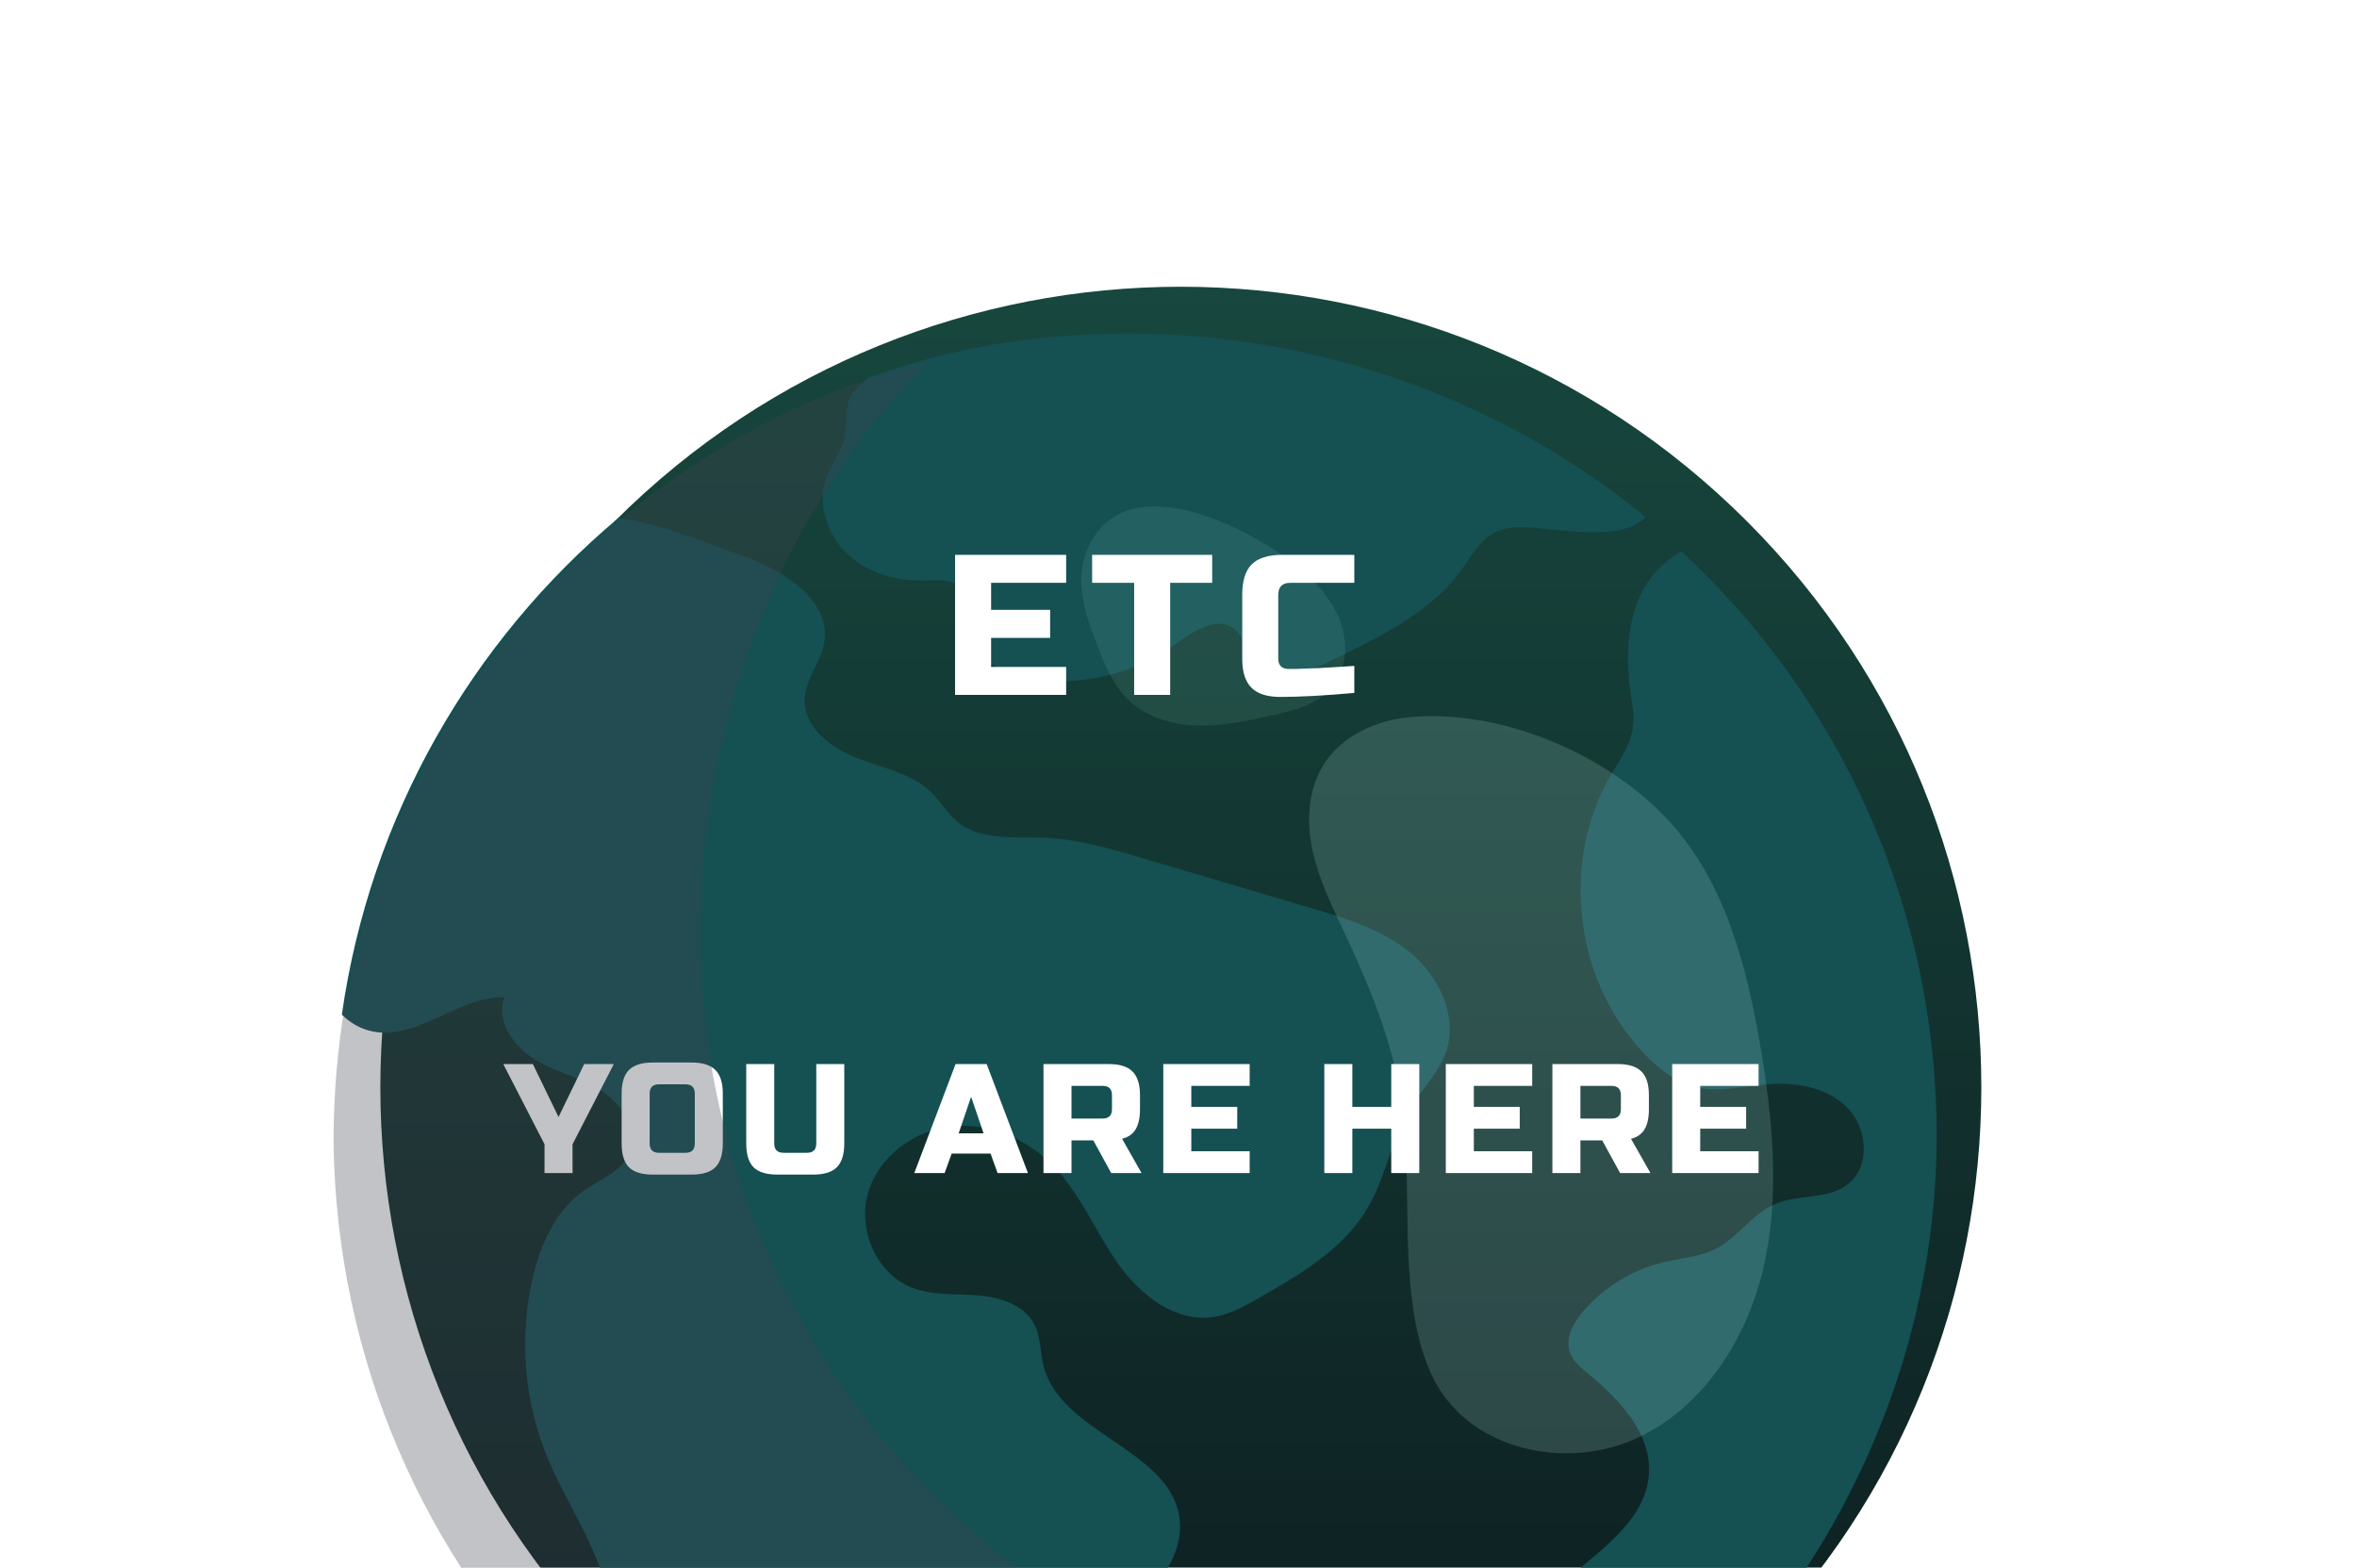 <svg width="212" height="141" viewBox="0 0 212 141" fill="none" xmlns="http://www.w3.org/2000/svg">
<path opacity="0.1" d="M102 190.001C53.399 190.001 14 150.602 14 102.001C14 53.399 53.399 14.001 102 14.001C150.601 14.001 190 53.399 190 102.001C190 150.602 150.601 190.001 102 190.001Z" fill="white"/>
<g filter="url(#filter0_dddi)">
<path d="M51.088 152.912C22.971 124.794 22.971 79.206 51.088 51.088C79.206 22.971 124.794 22.971 152.912 51.088C181.029 79.206 181.029 124.794 152.912 152.912C124.794 181.029 79.206 181.029 51.088 152.912Z" fill="url(#paint0_linear)"/>
</g>
<path d="M55.614 46.594C59.544 47.099 63.72 48.901 66.888 50.025C70.548 51.321 74.809 54.035 74.124 57.859C73.813 59.586 72.481 61.045 72.378 62.799C72.233 65.339 74.689 67.254 77.065 68.169C79.442 69.084 82.127 69.576 83.906 71.397C84.651 72.158 85.189 73.116 85.992 73.816C88.085 75.64 91.214 75.233 93.986 75.347C96.985 75.474 99.899 76.332 102.78 77.183C107.788 78.666 112.795 80.149 117.805 81.632C121.033 82.586 124.358 83.595 126.94 85.754C129.522 87.913 131.18 91.55 130.024 94.712C129.374 96.484 127.961 97.855 126.955 99.456C125.18 102.28 124.705 105.756 123.017 108.634C120.849 112.33 116.962 114.613 113.239 116.736C111.937 117.479 110.593 118.237 109.107 118.451C105.677 118.947 102.506 116.431 100.518 113.592C98.528 110.754 97.206 107.432 94.808 104.928C92.443 102.458 88.991 100.942 85.591 101.298C82.19 101.654 78.983 104.055 78.059 107.35C77.135 110.642 78.853 114.58 82.042 115.815C83.912 116.54 85.992 116.341 87.992 116.504C89.991 116.667 92.189 117.385 93.074 119.182C93.624 120.297 93.554 121.61 93.853 122.818C95.369 128.967 105.311 130.314 106.096 136.595C106.41 139.117 104.991 141.56 103.191 143.354C98.042 148.485 89.532 150.137 86.171 156.579C85.144 158.548 84.67 160.873 83.102 162.443C81.529 164.023 79.2 164.497 77.068 165.149C75.543 165.617 74.428 167.287 73 168C65.719 164.775 57.928 159.367 52.166 154.025C52.558 151.772 54.461 149.548 54.787 147.256C55.587 141.606 51.565 136.571 49.333 131.32C47.14 126.158 46.642 120.294 47.938 114.84C48.65 111.838 50.009 108.815 52.546 107.057C53.962 106.076 55.783 105.432 56.535 103.883C57.52 101.86 56.064 99.41 54.18 98.178C52.298 96.946 50.018 96.445 48.098 95.276C46.177 94.108 44.576 91.803 45.359 89.692C41.218 89.596 37.564 93.582 33.505 92.764C32.436 92.549 31.509 92.003 30.748 91.254C33.294 73.394 42.429 57.662 55.614 46.594Z" fill="#155053"/>
<path d="M174.191 102.099C174.191 131.574 155.51 156.234 134 166.5C132.62 164.504 129.638 163.024 130.127 160.563C131.549 153.381 135.451 146.713 141.014 141.954C144.109 139.302 148.029 136.666 148.313 132.598C148.57 128.934 145.671 125.869 142.832 123.535C142.183 123 141.494 122.435 141.21 121.641C140.751 120.355 141.518 118.963 142.406 117.927C144.285 115.74 146.873 114.17 149.681 113.511C151.258 113.143 152.928 113.043 154.362 112.297C156.331 111.277 157.606 109.169 159.644 108.293C161.737 107.393 164.37 107.915 166.179 106.532C168.212 104.977 168.013 101.583 166.252 99.722C164.491 97.862 161.716 97.315 159.164 97.499C156.86 97.666 154.507 98.336 152.278 97.717C150.756 97.294 149.452 96.298 148.319 95.195C141.712 88.763 140.211 77.716 144.861 69.755C145.65 68.408 146.61 67.091 146.852 65.551C147.057 64.231 146.71 62.894 146.568 61.565C145.885 55.232 147.839 51.511 151.237 49.579C165.355 62.652 174.191 81.343 174.191 102.099Z" fill="#155053"/>
<path d="M148 46.5C145.977 48.813 139.892 47.519 137.189 47.413C132.747 47.238 132.856 50.252 129.781 53.196C126.922 55.935 123.243 57.72 119.716 59.43C117.475 60.514 114.395 61.441 112.824 59.508C112.1 58.614 111.942 57.294 111.04 56.579C109.454 55.319 107.252 56.833 105.61 58.013C101.904 60.68 97.114 61.788 92.612 61.027C89.716 60.538 86.463 58.536 86.738 55.612C86.81 54.851 87.121 54.063 86.838 53.353C86.345 52.124 84.633 52.167 83.31 52.218C80.725 52.321 78.031 51.569 76.165 49.781C74.299 47.993 73.432 45.082 74.419 42.69C74.836 41.681 75.546 40.799 75.863 39.755C76.24 38.504 76.014 37.133 76.391 35.883C76.585 35.243 77.595 34.465 78 34C85.589 31.261 93.077 30 101.611 30C118.922 29.997 135.621 36.268 148 46.5Z" fill="#155053"/>
<path opacity="0.16" d="M150.026 73.741C155.156 79.249 157.146 86.94 158.382 94.367C159.464 100.872 160.103 107.593 158.612 114.018C157.122 120.443 153.204 126.584 147.217 129.349C141.232 132.113 133.172 130.632 129.58 125.103C128.371 123.24 127.711 121.067 127.306 118.882C126.055 112.161 127.061 105.186 125.955 98.442C125.121 93.353 123.107 88.536 120.917 83.868C119.796 81.476 118.613 79.078 118.057 76.493C117.501 73.909 117.637 71.068 119.024 68.821C120.627 66.225 123.69 64.796 126.727 64.507C134.964 63.717 144.473 67.777 150.026 73.741Z" fill="#CBFFF3"/>
<path opacity="0.38" d="M116.531 50.825C118.201 52.176 119.742 53.788 120.517 55.789C121.291 57.791 121.161 60.248 119.757 61.871C118.429 63.409 116.3 63.926 114.313 64.361C112.105 64.843 109.866 65.328 107.607 65.251C105.348 65.174 103.024 64.473 101.419 62.883C100.115 61.59 99.391 59.837 98.722 58.128C97.676 55.461 96.673 52.492 97.655 49.799C100.688 41.481 112.211 47.33 116.531 50.825Z" fill="#ACFFEC" fill-opacity="0.24"/>
<g filter="url(#filter1_i)">
<path d="M45.767 95.2H48.428L50.737 99.96L53.047 95.2H55.708L51.998 102.41V105H49.477V102.41L45.767 95.2ZM62.993 97.86C62.993 97.3 62.713 97.02 62.153 97.02H59.773C59.213 97.02 58.933 97.3 58.933 97.86V102.34C58.933 102.9 59.213 103.18 59.773 103.18H62.153C62.713 103.18 62.993 102.9 62.993 102.34V97.86ZM65.513 102.34C65.513 103.32 65.289 104.034 64.841 104.482C64.402 104.921 63.693 105.14 62.713 105.14H59.213C58.233 105.14 57.519 104.921 57.071 104.482C56.632 104.034 56.413 103.32 56.413 102.34V97.86C56.413 96.88 56.632 96.171 57.071 95.732C57.519 95.284 58.233 95.06 59.213 95.06H62.713C63.693 95.06 64.402 95.284 64.841 95.732C65.289 96.171 65.513 96.88 65.513 97.86V102.34ZM73.919 95.2H76.439V102.34C76.439 103.32 76.216 104.034 75.767 104.482C75.329 104.921 74.62 105.14 73.639 105.14H70.419C69.439 105.14 68.725 104.921 68.278 104.482C67.839 104.034 67.62 103.32 67.62 102.34V95.2H70.139V102.34C70.139 102.9 70.419 103.18 70.98 103.18H73.079C73.639 103.18 73.919 102.9 73.919 102.34V95.2ZM85.467 105H82.737L86.447 95.2H89.247L92.957 105H90.227L89.597 103.25H86.097L85.467 105ZM86.727 101.43H88.967L87.847 98.14L86.727 101.43ZM94.356 95.2H100.236C101.216 95.2 101.926 95.424 102.364 95.872C102.812 96.311 103.036 97.02 103.036 98V99.26C103.036 100.035 102.906 100.637 102.644 101.066C102.392 101.495 101.986 101.78 101.426 101.92L103.176 105H100.446L98.836 102.06H96.876V105H94.356V95.2ZM100.516 98C100.516 97.44 100.236 97.16 99.676 97.16H96.876V100.1H99.676C100.236 100.1 100.516 99.82 100.516 99.26V98ZM112.902 105H105.132V95.2H112.902V97.16H107.652V99.05H111.782V101.01H107.652V103.04H112.902V105ZM128.156 105H125.636V101.01H122.136V105H119.616V95.2H122.136V99.05H125.636V95.2H128.156V105ZM138.313 105H130.543V95.2H138.313V97.16H133.063V99.05H137.193V101.01H133.063V103.04H138.313V105ZM140.13 95.2H146.01C146.99 95.2 147.699 95.424 148.138 95.872C148.586 96.311 148.81 97.02 148.81 98V99.26C148.81 100.035 148.679 100.637 148.418 101.066C148.166 101.495 147.76 101.78 147.2 101.92L148.95 105H146.22L144.61 102.06H142.65V105H140.13V95.2ZM146.29 98C146.29 97.44 146.01 97.16 145.45 97.16H142.65V100.1H145.45C146.01 100.1 146.29 99.82 146.29 99.26V98ZM158.676 105H150.906V95.2H158.676V97.16H153.426V99.05H157.556V101.01H153.426V103.04H158.676V105Z" fill="white"/>
</g>
<g filter="url(#filter2_i)">
<path d="M96.395 62H86.405V49.4H96.395V51.92H89.645V54.35H94.955V56.87H89.645V59.48H96.395V62ZM105.751 62H102.511V51.92H98.731V49.4H109.531V51.92H105.751V62ZM122.313 61.82C119.637 62.06 117.417 62.18 115.653 62.18C114.477 62.18 113.613 61.904 113.061 61.352C112.509 60.8 112.233 59.936 112.233 58.76V53C112.233 51.74 112.515 50.828 113.079 50.264C113.655 49.688 114.573 49.4 115.833 49.4H122.313V51.92H116.553C115.833 51.92 115.473 52.28 115.473 53V58.76C115.473 59.036 115.551 59.258 115.707 59.426C115.875 59.582 116.085 59.66 116.337 59.66C116.589 59.66 116.865 59.66 117.165 59.66C117.465 59.648 117.777 59.636 118.101 59.624C118.425 59.612 118.749 59.6 119.073 59.588C119.409 59.576 119.835 59.552 120.351 59.516C120.879 59.48 121.533 59.438 122.313 59.39V61.82Z" fill="white"/>
</g>
<path opacity="0.32" d="M83.5 32.5C70.627 45.401 62.99 64.261 62.99 83.936C62.99 123.315 94.88 155.237 134.219 155.237C140.223 155.237 146.929 154.902 152.5 153.5C139.609 166.419 120.914 174 101.229 174C62 173.5 30.5 142 30 102.699C30 69 52.574 40.272 83.5 32.5Z" fill="#40434C"/>
<defs>
<filter id="filter0_dddi" x="0.522" y="0.522" width="211.379" height="211.379" filterUnits="userSpaceOnUse" color-interpolation-filters="sRGB">
<feFlood flood-opacity="0" result="BackgroundImageFix"/>
<feColorMatrix in="SourceAlpha" type="matrix" values="0 0 0 0 0 0 0 0 0 0 0 0 0 0 0 0 0 0 127 0"/>
<feOffset dx="4.211" dy="4.211"/>
<feGaussianBlur stdDeviation="16.845"/>
<feColorMatrix type="matrix" values="0 0 0 0 0.139 0 0 0 0 0.992 0 0 0 0 0 0 0 0 1 0"/>
<feBlend mode="normal" in2="BackgroundImageFix" result="effect1_dropShadow"/>
<feColorMatrix in="SourceAlpha" type="matrix" values="0 0 0 0 0 0 0 0 0 0 0 0 0 0 0 0 0 0 127 0"/>
<feOffset dx="-4.211" dy="-4.211"/>
<feGaussianBlur stdDeviation="8.422"/>
<feColorMatrix type="matrix" values="0 0 0 0 0 0 0 0 0 1 0 0 0 0 0.88 0 0 0 1 0"/>
<feBlend mode="normal" in2="effect1_dropShadow" result="effect2_dropShadow"/>
<feColorMatrix in="SourceAlpha" type="matrix" values="0 0 0 0 0 0 0 0 0 0 0 0 0 0 0 0 0 0 127 0"/>
<feOffset/>
<feGaussianBlur stdDeviation="4.211"/>
<feColorMatrix type="matrix" values="0 0 0 0 1 0 0 0 0 1 0 0 0 0 1 0 0 0 1 0"/>
<feBlend mode="normal" in2="effect2_dropShadow" result="effect3_dropShadow"/>
<feBlend mode="normal" in="SourceGraphic" in2="effect3_dropShadow" result="shape"/>
<feColorMatrix in="SourceAlpha" type="matrix" values="0 0 0 0 0 0 0 0 0 0 0 0 0 0 0 0 0 0 127 0" result="hardAlpha"/>
<feMorphology radius="4.211" operator="erode" in="SourceAlpha" result="effect4_innerShadow"/>
<feOffset dx="4.211" dy="-4.211"/>
<feGaussianBlur stdDeviation="2.106"/>
<feComposite in2="hardAlpha" operator="arithmetic" k2="-1" k3="1"/>
<feColorMatrix type="matrix" values="0 0 0 0 0 0 0 0 0 0.024 0 0 0 0 0.025 0 0 0 0.6 0"/>
<feBlend mode="normal" in2="shape" result="effect4_innerShadow"/>
</filter>
<filter id="filter1_i" x="45.266" y="95.06" width="113.408" height="10.58" filterUnits="userSpaceOnUse" color-interpolation-filters="sRGB">
<feFlood flood-opacity="0" result="BackgroundImageFix"/>
<feBlend mode="normal" in="SourceGraphic" in2="BackgroundImageFix" result="shape"/>
<feColorMatrix in="SourceAlpha" type="matrix" values="0 0 0 0 0 0 0 0 0 0 0 0 0 0 0 0 0 0 127 0" result="hardAlpha"/>
<feOffset dx="-0.5" dy="0.5"/>
<feGaussianBlur stdDeviation="0.25"/>
<feComposite in2="hardAlpha" operator="arithmetic" k2="-1" k3="1"/>
<feColorMatrix type="matrix" values="0 0 0 0 0.067 0 0 0 0 0.306 0 0 0 0 0.298 0 0 0 1 0"/>
<feBlend mode="normal" in2="shape" result="effect1_innerShadow"/>
</filter>
<filter id="filter2_i" x="85.906" y="49.4" width="36.408" height="13.28" filterUnits="userSpaceOnUse" color-interpolation-filters="sRGB">
<feFlood flood-opacity="0" result="BackgroundImageFix"/>
<feBlend mode="normal" in="SourceGraphic" in2="BackgroundImageFix" result="shape"/>
<feColorMatrix in="SourceAlpha" type="matrix" values="0 0 0 0 0 0 0 0 0 0 0 0 0 0 0 0 0 0 127 0" result="hardAlpha"/>
<feOffset dx="-0.5" dy="0.5"/>
<feGaussianBlur stdDeviation="0.25"/>
<feComposite in2="hardAlpha" operator="arithmetic" k2="-1" k3="1"/>
<feColorMatrix type="matrix" values="0 0 0 0 0.067 0 0 0 0 0.306 0 0 0 0 0.298 0 0 0 1 0"/>
<feBlend mode="normal" in2="shape" result="effect1_innerShadow"/>
</filter>
<linearGradient id="paint0_linear" x1="102" y1="30" x2="102" y2="174" gradientUnits="userSpaceOnUse">
<stop stop-color="#17473E"/>
<stop offset="1" stop-color="#0C1A1D"/>
</linearGradient>
</defs>
</svg>
